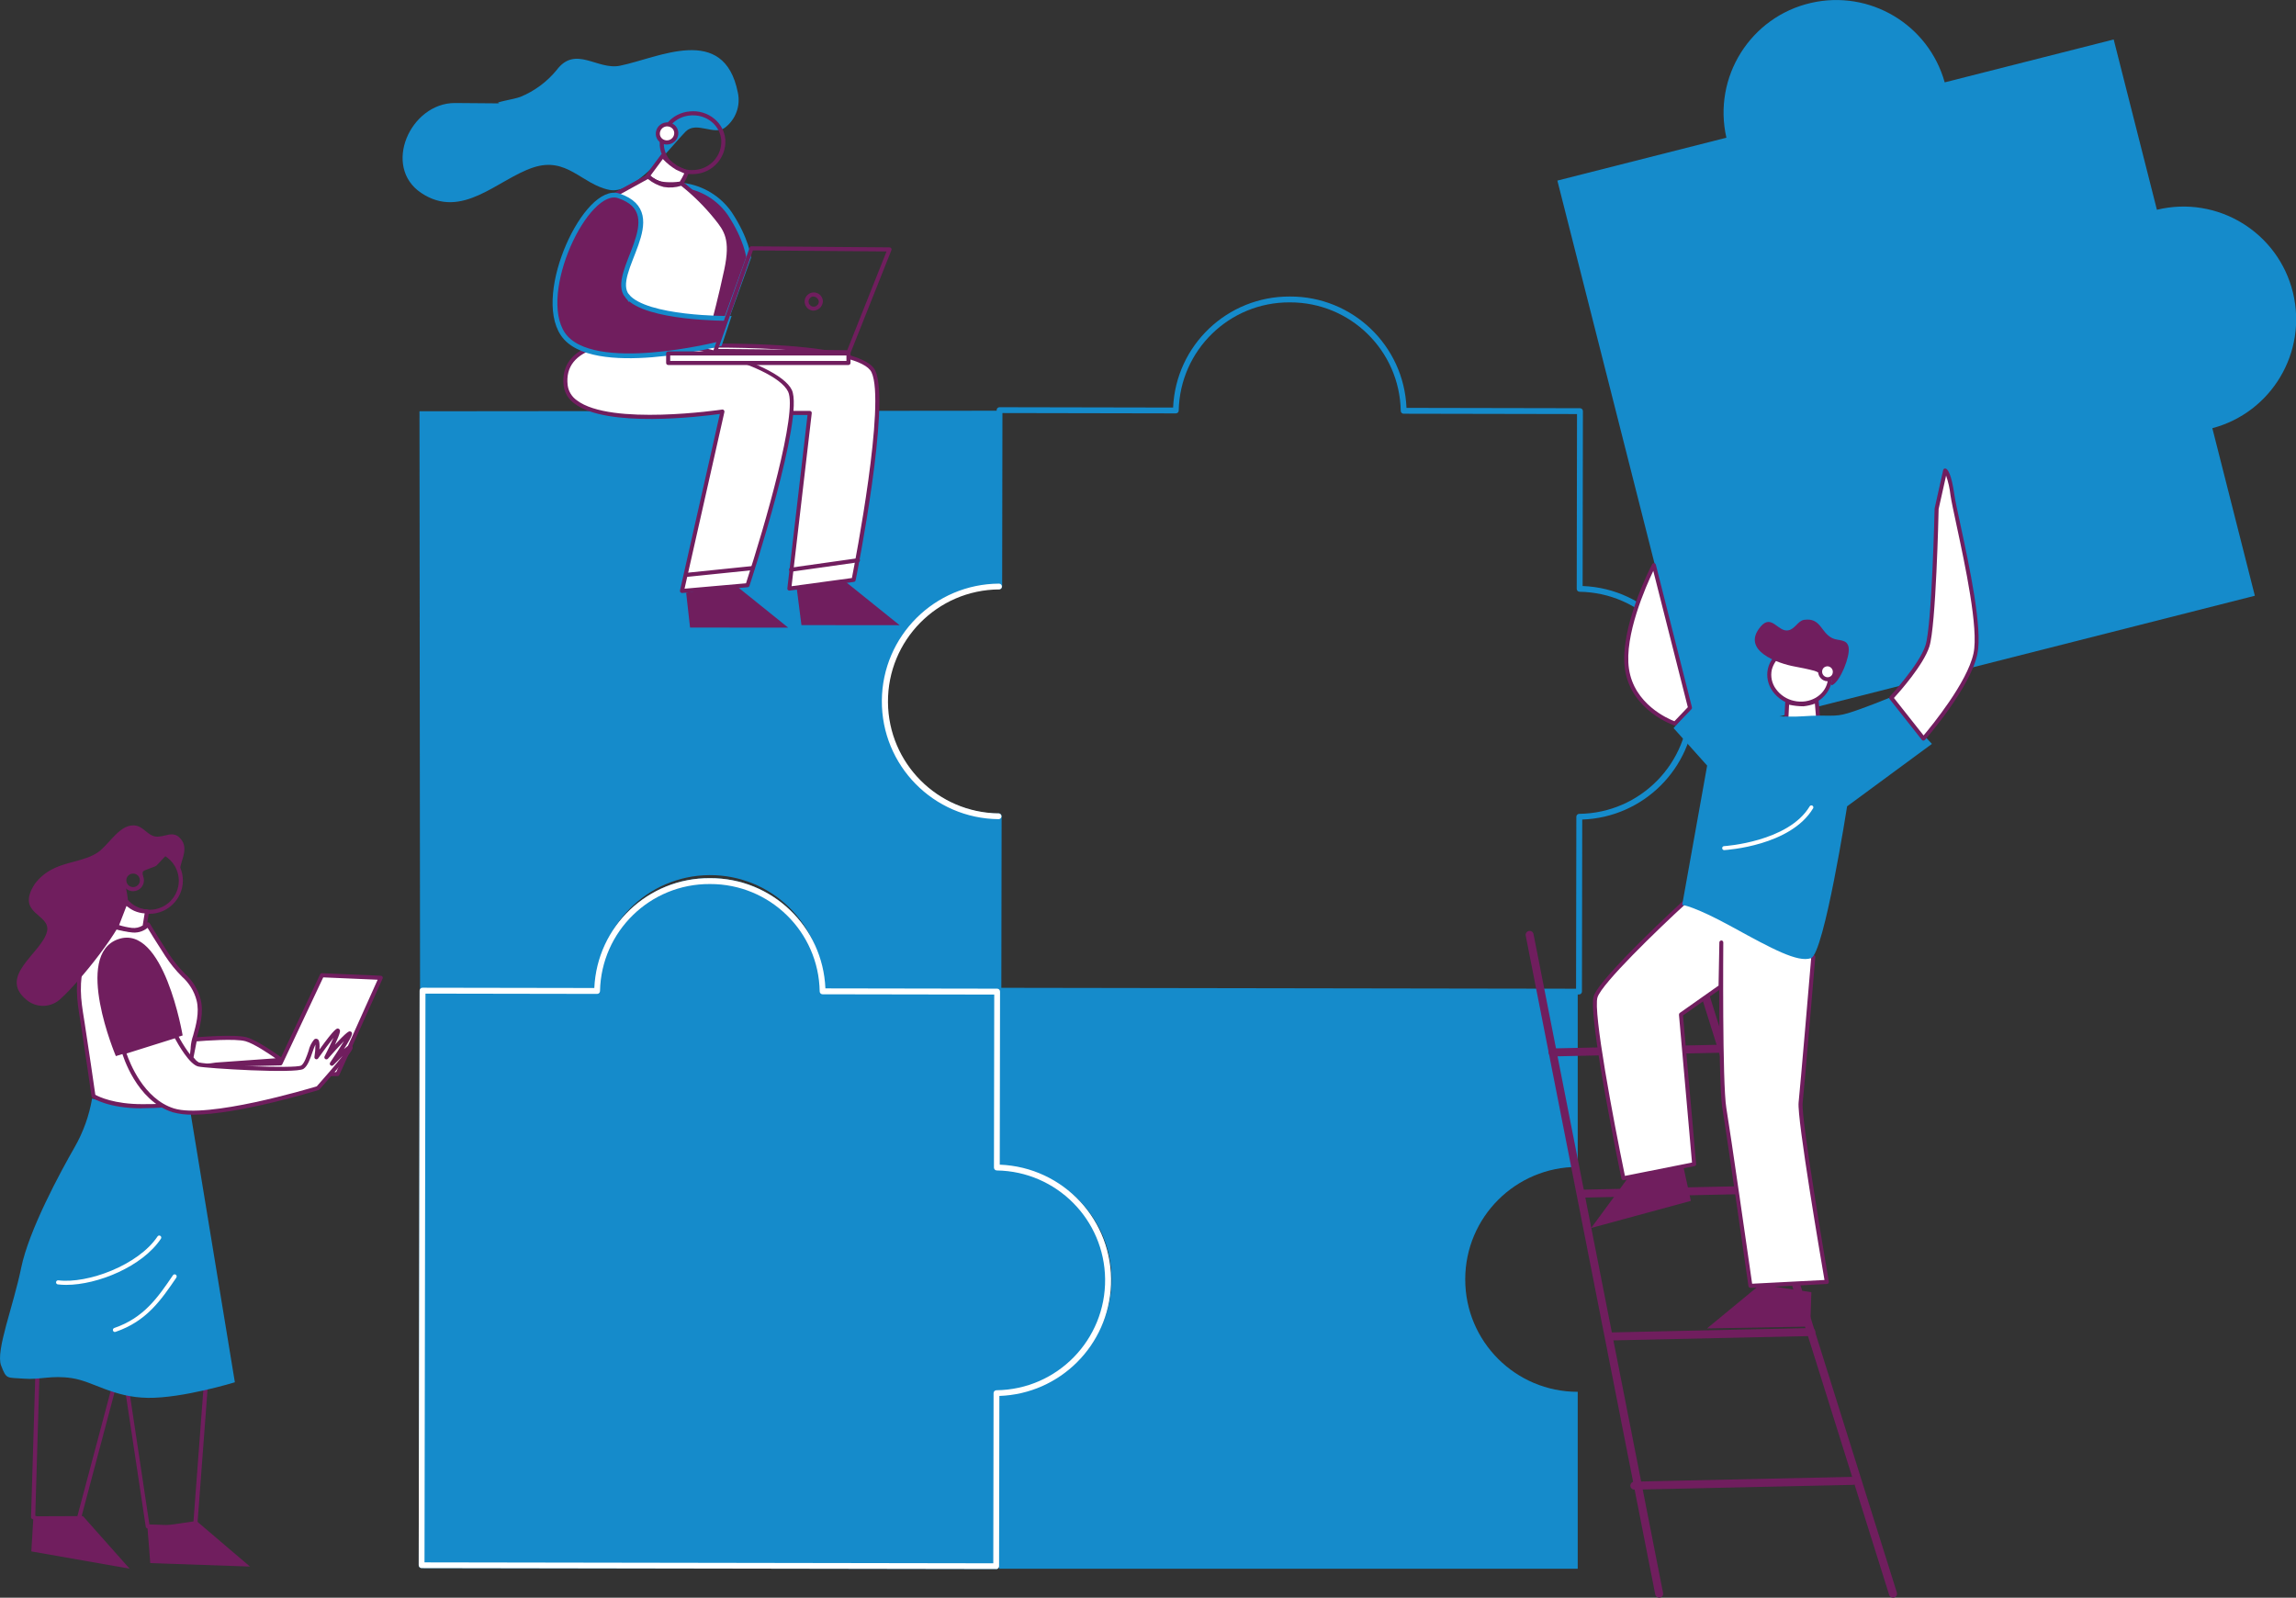 <?xml version="1.0" encoding="UTF-8"?><svg id="Layer_2" xmlns="http://www.w3.org/2000/svg" xmlns:xlink="http://www.w3.org/1999/xlink" viewBox="0 0 479.2 333.46"><rect x="0" y="0" width="479.2" height="333.46" fill="#333333" stroke="none"/><defs><style>.cls-1,.cls-2{fill:none;}.cls-3{clip-path:url(#clippath);}.cls-4{fill:#fff;}.cls-5{fill:#158bcb;}.cls-6{fill:#701e5e;}.cls-2{stroke:#158bcb;stroke-miterlimit:10;}</style><clipPath id="clippath"><rect class="cls-1" width="479.2" height="333.46"/></clipPath></defs><g id="Layer_1-2"><g id="Group_174" transform="translate(-447.451 -2319.047)"><g id="Group_173" transform="translate(447.451 2319.047)"><g class="cls-3"><g id="Group_172" transform="translate(0 0)"><path id="Path_1904" class="cls-5" d="M207.91,327.47h0l-119.92-.19c-.33,0-.6-.27-.6-.61l.19-119.92c0-.33,.27-.6,.61-.6h0l35.85,.06c.57-12.88,11.22-23,24.11-22.93h.04c12.91-.05,23.54,10.11,24.08,23.01l35.85,.06c.33,0,.6,.27,.6,.61l-.06,36.12c13.33,.51,23.72,11.72,23.21,25.05-.48,12.65-10.64,22.78-23.29,23.22l-.06,35.54c0,.33-.27,.6-.61,.6"/><path id="Path_1905" class="cls-5" d="M329.54,207.57h0l-121.16-.19c-.33,0-.6-.27-.6-.61l.06-36.41c0-.33,.27-.6,.61-.6h0c.33,0,.6,.27,.6,.61l-.06,35.8,119.95,.19,.06-35.9c0-.33,.27-.6,.6-.6,12.8-.15,23.06-10.64,22.91-23.44-.14-12.56-10.27-22.72-22.83-22.91-.33,0-.6-.27-.6-.61l.06-36.48-36.19-.07c-.33,0-.59-.27-.6-.59-.22-12.6-10.53-22.69-23.14-22.65h-.04c-12.59-.06-22.9,9.99-23.16,22.58,0,.33-.27,.59-.6,.59h0l-36.19-.07-.06,36.19c0,.33-.27,.6-.61,.6h0c-.33,0-.6-.27-.6-.61l.06-36.8c0-.33,.27-.6,.61-.6h0l36.22,.07c.58-13.01,11.33-23.23,24.35-23.17h.04c13.04-.05,23.78,10.22,24.32,23.24l36.22,.07c.33,0,.6,.27,.6,.61l-.06,36.5c13.46,.51,23.96,11.83,23.45,25.29-.48,12.77-10.75,23.01-23.53,23.45l-.06,35.91c0,.33-.27,.6-.6,.6"/><path id="Path_1906" class="cls-5" d="M305.81,267.04c0,12.96,10.52,23.46,23.48,23.45h0v36.92h-120.77v-36.92c12.96,0,23.47-10.51,23.47-23.47s-10.51-23.47-23.47-23.47v-36.92h120.77v36.92c-12.96,0-23.48,10.5-23.48,23.46v.02"/><path id="Path_1907" class="cls-5" d="M360.32,28.75c-2.89-12.66,5.03-25.26,17.68-28.15,12.23-2.79,24.5,4.51,27.88,16.59l35.27-8.95,9.02,35.54c12.62-3.06,25.34,4.69,28.4,17.32,3.01,12.43-4.46,24.99-16.83,28.27l8.87,34.97-116.11,29.46-29.46-116.11,35.28-8.95Z"/><path id="Path_1908" class="cls-4" d="M381.83,142.46c.7-3.1-1.52-6.24-4.96-7.01s-6.78,1.12-7.48,4.23,1.52,6.24,4.96,7.01,6.78-1.12,7.48-4.22"/><path id="Path_1909" class="cls-6" d="M375.88,147.27c-.55,0-1.09-.06-1.62-.18-1.72-.37-3.25-1.37-4.28-2.8-.99-1.36-1.36-3.07-1-4.71,.75-3.32,4.33-5.35,7.98-4.54,1.72,.37,3.25,1.37,4.28,2.8,.99,1.36,1.36,3.07,1,4.71-.75,2.87-3.39,4.83-6.35,4.72m-.55-11.58c-2.57-.1-4.87,1.59-5.54,4.07-.31,1.41,0,2.89,.86,4.05,.91,1.26,2.26,2.14,3.78,2.47,3.2,.72,6.33-1.04,6.98-3.91,.31-1.41,0-2.89-.86-4.05-.91-1.26-2.26-2.14-3.78-2.46-.47-.11-.96-.16-1.44-.16"/><path id="Path_1910" class="cls-4" d="M382.91,140.57c.17-.84-.35-1.67-1.18-1.88-.81-.19-1.62,.3-1.81,1.11,0,.02,0,.04-.01,.05-.17,.84,.35,1.67,1.18,1.88,.81,.19,1.62-.3,1.81-1.11,0-.02,0-.04,.01-.05"/><path id="Path_1911" class="cls-6" d="M381.45,142.19c-.15,0-.31-.02-.45-.05-1.05-.26-1.71-1.31-1.49-2.37,.21-1.04,1.22-1.71,2.26-1.49,.02,0,.04,0,.06,.01,1.05,.26,1.71,1.31,1.49,2.37-.18,.89-.96,1.53-1.87,1.53m-.07-3.12c-.2,0-.4,.06-.58,.17-.25,.16-.42,.41-.48,.7-.13,.62,.25,1.23,.87,1.38,.58,.14,1.17-.21,1.31-.79v-.05c.15-.63-.25-1.25-.88-1.39-.08-.02-.16-.03-.24-.03"/><path id="Path_1912" class="cls-4" d="M376.37,146.99c-1.13-.02-2.26-.16-3.36-.42-.05,.37-.21,4.14-.21,4.14,1.23,.84,2.74,1.16,4.2,.89,3.12-.73,2.47-1.57,2.47-1.57l-.31-3.78c-.88,.39-1.82,.64-2.78,.73"/><path id="Path_1913" class="cls-6" d="M375.97,152.14c-1.22-.03-2.4-.4-3.41-1.09-.11-.08-.18-.22-.17-.35,.02-.39,.16-3.8,.21-4.18,.01-.12,.08-.22,.18-.29,.1-.07,.22-.09,.33-.07,1.05,.26,2.14,.4,3.22,.41,.91-.1,1.8-.33,2.64-.7,.12-.06,.27-.06,.39,.02,.12,.07,.2,.19,.21,.33l.31,3.69c.08,.19,.09,.41,.01,.61-.22,.62-1.13,1.11-2.79,1.49-.37,.09-.75,.13-1.13,.13m-2.74-1.65c1.09,.69,2.4,.94,3.68,.71,2.06-.48,2.2-.97,2.2-.97-.04-.04-.06-.1-.05-.16l-.27-3.21c-.76,.28-1.56,.46-2.37,.55h0c-1.01,0-2.03-.11-3.02-.33-.05,.76-.11,2.27-.17,3.42"/><path id="Path_1914" class="cls-6" d="M378.05,269.71l-.23,7.16-21.55,.39,11.1-9.16,10.68,1.6Z"/><path id="Path_1915" class="cls-6" d="M351.37,243.64l1.53,7-20.8,5.65,8.52-11.6,10.75-1.05Z"/><path id="Path_1916" class="cls-6" d="M379.71,140.51c.71,.31-.62-.4-1.02-.5-1.34-.36-2.8-.66-4.18-.91-3.25-.59-11.31-3.27-7.05-8.32,2.3-2.73,3.6,1.18,5.77,.78,1.42-.26,2.03-2.01,3.3-2.19,3.55-.51,3.43,2.65,5.93,3.84,1.23,.59,3.11,.08,3.38,1.97s-1.7,6.91-3.37,7.78c-.9,.47,.72-2.91-.06-3.67-1.44-1.39-3.07,1.06-2.69,1.22"/><path id="Path_1917" class="cls-6" d="M324.06,220.48c-.46,0-.84-.36-.84-.82s.36-.84,.82-.84h0l44.45-.98c.46,0,.84,.35,.85,.82,.01,.46-.35,.84-.81,.85l-44.45,.98h-.02Z"/><path id="Path_1918" class="cls-6" d="M395.09,333.46c-.37,0-.69-.24-.8-.58l-42.78-136.38c-.14-.44,.11-.91,.55-1.05,.44-.14,.91,.11,1.05,.55l42.78,136.38c.14,.44-.11,.91-.55,1.05-.08,.03-.16,.04-.25,.04"/><path id="Path_1919" class="cls-6" d="M330.39,249.96c-.46,0-.84-.36-.84-.82s.36-.84,.82-.84l45.61-1c.45,.01,.82,.36,.85,.81,0,.46-.36,.84-.81,.85l-45.61,1h-.02Z"/><path id="Path_1920" class="cls-6" d="M336.52,279.75c-.46,0-.84-.36-.84-.82s.36-.84,.82-.84h0l41.53-.91c.45-.02,.84,.34,.85,.8v.02c.01,.46-.35,.84-.81,.85l-41.53,.91h-.02Z"/><path id="Path_1921" class="cls-6" d="M341.11,310.9c-.46,0-.84-.36-.84-.82s.36-.84,.82-.84l45.61-1c.45-.02,.83,.32,.85,.77v.05c.01,.46-.35,.84-.81,.85h0l-45.61,1h-.02Z"/><path id="Path_1922" class="cls-4" d="M338.82,245.9l14.77-2.94-2.76-31.23,8.26-5.83,.17-9.22s-.24,29.46,.64,34.66,5.43,37.01,5.43,37.01l15.95-.82s-5.86-33.91-5.47-37.4,2.64-30.41,2.64-30.41l-26.57-11.71s-17.58,16.13-18.85,19.99,5.8,37.9,5.8,37.9"/><path id="Path_1923" class="cls-6" d="M365.33,268.78c-.21,0-.38-.15-.41-.36-.04-.32-4.56-31.86-5.43-37-.55-3.26-.67-15.73-.68-24.8l-7.55,5.32,2.74,30.99c.02,.21-.12,.4-.33,.45l-14.77,2.94c-.22,.04-.44-.1-.49-.32-.29-1.39-7.07-34.19-5.78-38.11s18.25-19.51,18.97-20.17c.12-.11,.3-.14,.45-.07l26.57,11.71c.16,.07,.26,.24,.25,.42-.02,.27-2.26,26.96-2.64,30.42-.37,3.39,5.41,36.95,5.47,37.29,.02,.12,0,.24-.08,.33-.07,.09-.18,.15-.3,.16l-15.95,.82h-.02Zm-6.07-72.5h0c.23,0,.41,.19,.41,.42,0,.3-.23,29.48,.64,34.59,.82,4.84,4.86,33.04,5.38,36.64l15.1-.78c-.73-4.25-5.76-33.73-5.4-37.06,.35-3.25,2.37-27.15,2.62-30.1l-26.05-11.48c-6.11,5.61-17.57,16.69-18.54,19.63s3.27,25.43,5.72,37.28l14-2.78-2.72-30.85c-.01-.15,.05-.29,.17-.38l8.09-5.7,.17-9.01c0-.23,.19-.41,.42-.41"/><path id="Path_1924" class="cls-5" d="M352.59,147.99l-3.29,3.98,7,7.82-5.21,29.08s2.33,.14,10.56,4.66,13.58,7.41,16.32,6.45,7.54-31.69,7.54-31.69l17.7-13.03-8.92-9.6s-5.35,2.2-8.5,3.16-3.7,.27-9.74,.69-23.46-1.51-23.46-1.51"/><path id="Path_1925" class="cls-4" d="M394.71,145.66s6.17-6.58,7.55-10.84,1.92-28.67,1.92-28.67l1.78-7.96s.82,.27,1.51,5.08,6.31,26.2,4.8,33.2-10.84,17.7-10.84,17.7l-6.72-8.51Z"/><path id="Path_1926" class="cls-6" d="M401.43,154.58h0c-.12,0-.24-.06-.32-.16l-6.72-8.51c-.13-.16-.12-.39,.02-.54,.06-.07,6.13-6.57,7.46-10.68,1.34-4.15,1.9-28.31,1.9-28.55l1.79-8.04c.03-.11,.1-.21,.2-.27,.1-.06,.23-.07,.34-.03,.4,.13,1.16,1.01,1.79,5.41,.17,1.2,.66,3.45,1.27,6.29,1.86,8.66,4.68,21.74,3.53,27.05-1.51,7.02-10.55,17.44-10.93,17.88-.08,.09-.19,.14-.31,.14m-6.17-8.9l6.19,7.83c1.66-1.97,9.11-11.05,10.42-17.13,1.11-5.14-1.8-18.64-3.53-26.7-.61-2.86-1.1-5.12-1.28-6.35-.15-1.38-.46-2.75-.91-4.06l-1.56,6.98c-.01,.92-.56,24.45-1.93,28.71-1.25,3.86-6.22,9.44-7.4,10.73"/><path id="Path_1927" class="cls-4" d="M349.58,151.01s-8.78-2.88-10.01-11.39,5.62-21.67,5.62-21.67l7.54,29.77-3.15,3.29Z"/><path id="Path_1928" class="cls-6" d="M349.58,151.43s-.09,0-.13-.02c-.09-.03-9.04-3.06-10.3-11.72-1.24-8.54,5.38-21.39,5.67-21.93,.11-.2,.36-.28,.56-.18,.1,.05,.18,.15,.21,.27l7.54,29.77c.04,.14,0,.29-.1,.39l-3.15,3.29c-.08,.08-.19,.13-.3,.13m-4.52-32.28c-1.54,3.22-6.09,13.49-5.08,20.42,1.07,7.37,8.09,10.42,9.49,10.96l2.8-2.93-7.21-28.45Z"/><path id="Path_1929" class="cls-6" d="M346.28,333.46c-.4,0-.74-.28-.81-.67l-27.04-137.53c-.08-.45,.23-.88,.68-.96,.44-.07,.86,.21,.95,.64l27.04,137.53c.09,.45-.2,.89-.65,.98h0c-.05,.01-.11,.02-.16,.02"/><path id="Path_1930" class="cls-4" d="M359.85,177.43c-.23,0-.42-.19-.41-.42,0-.22,.17-.4,.39-.41,.13,0,13.4-.88,17.86-8.29,.11-.2,.36-.28,.56-.17s.28,.36,.17,.56c0,.01-.01,.02-.02,.03-4.7,7.8-17.97,8.66-18.53,8.7h-.02Z"/><path id="Path_1931" class="cls-6" d="M31.17,190.73c-3.83-.04-6.9-3.17-6.86-7s3.17-6.9,7-6.86c3.8,.04,6.86,3.13,6.86,6.93-.03,3.84-3.16,6.94-7,6.93m0-13c-3.35,.04-6.04,2.79-6,6.15,.04,3.35,2.79,6.04,6.15,6,3.33-.04,6-2.75,6-6.07-.02-3.37-2.78-6.09-6.15-6.07"/><path id="Path_1932" class="cls-6" d="M27.82,186.01c-1.25,.02-2.28-.97-2.31-2.22-.02-1.25,.97-2.28,2.22-2.31,1.25-.02,2.28,.97,2.31,2.22,0,.01,0,.03,0,.04,0,1.24-.98,2.25-2.22,2.26m0-3.67c-.78-.02-1.43,.59-1.45,1.37-.02,.78,.59,1.43,1.37,1.45,.78,.02,1.43-.59,1.45-1.37v-.04c.01-.77-.6-1.4-1.37-1.41"/><path id="Path_1933" class="cls-6" d="M30.79,318.93l.57,7.31,20.81,.72-11.16-9.51-10.22,1.48Z"/><path id="Path_1934" class="cls-6" d="M6.98,316.48l-.44,7.32,20.51,3.6-9.74-10.97-10.32,.04Z"/><path id="Path_1935" class="cls-6" d="M40.73,319.35h-.01l-9.89-.35c-.21,0-.38-.16-.41-.36l-4.68-31.05c-.02-.12,.02-.25,.1-.35,.08-.1,.21-.15,.33-.14l16.88,.55c.12,0,.22,.06,.3,.14,.08,.09,.12,.2,.11,.32l-2.32,30.85c-.01,.22-.2,.4-.43,.4m-9.52-1.19l9.12,.32,2.25-29.99-15.92-.52,4.54,30.19Z"/><path id="Path_1936" class="cls-6" d="M15.78,319.9s-.09,0-.13-.02l-8.87-2.82c-.18-.06-.31-.23-.3-.42l.93-30.92c0-.12,.06-.23,.15-.31,.09-.08,.21-.12,.32-.1l16.48,1.66c.24,.02,.41,.23,.38,.47,0,.02,0,.04-.01,.07l-8.53,32.08c-.05,.19-.22,.32-.41,.32m-8.43-3.56l8.13,2.59,8.29-31.17-15.52-1.56-.9,30.14Z"/><path id="Path_1937" class="cls-5" d="M19.22,229.29c-.61,3.56-1.84,6.99-3.63,10.12-2.96,5.16-9.55,17.29-11.17,25.21S-.93,281.92,.22,284.97s1.24,2.48,4.68,2.77c3.44,.29,5.73-.76,10.12-.1s8.6,4.01,15.85,4.11c7.25,.1,18.15-3.25,18.15-3.25l-9.74-59.21s-5.92,2.01-10.89,1.62c-3.1-.25-6.17-.8-9.17-1.62"/><path id="Path_1938" class="cls-4" d="M19.52,228.78s3.22,2.17,10.2,2.11c6.98-.05,9.78-.84,9.78-.84,0,0,.79-9.88,.74-11.47s2.22-6.02,1.21-9.88c-1.11-4.28-3.49-4.6-6.61-9.41-2.6-4.01-3.96-6.34-3.96-6.34-.86,1.04-2.23,1.5-3.54,1.21-1.63-.22-3.24-.59-4.81-1.11,0,0-3.75,.1-5.18,6.45s-.9,9.04-.11,14,2.27,15.27,2.27,15.27"/><path id="Path_1939" class="cls-6" d="M29.47,231.32c-6.85,0-10.05-2.1-10.18-2.19-.1-.07-.17-.17-.18-.29-.01-.1-1.49-10.36-2.27-15.27l-.09-.56c-.74-4.63-1.19-7.43,.2-13.61,1.48-6.59,5.42-6.78,5.58-6.78,.05,0,.1,0,.15,.02,1.54,.51,3.12,.87,4.72,1.09,1.15,.26,2.36-.13,3.13-1.03,.09-.12,.22-.19,.37-.19,.15,0,.28,.08,.36,.21,.01,.02,1.39,2.37,3.95,6.32,.99,1.51,2.12,2.91,3.39,4.19,1.59,1.42,2.73,3.28,3.27,5.34,.7,2.71-.12,5.61-.72,7.74-.25,.72-.41,1.47-.49,2.23,.05,1.59-.71,11.11-.74,11.52-.01,.18-.14,.33-.31,.38-.12,.03-2.94,.81-9.89,.86h-.26m-9.55-2.8c.72,.41,3.94,1.96,9.8,1.95,3.14,.05,6.29-.2,9.38-.76,.13-1.69,.76-9.72,.71-11.11,.06-.85,.24-1.69,.52-2.49,.57-2.03,1.35-4.81,.71-7.3-.5-1.92-1.57-3.65-3.06-4.97-1.31-1.31-2.48-2.76-3.49-4.31-1.89-2.92-3.15-4.97-3.68-5.86-.98,.81-2.27,1.15-3.52,.93-1.63-.22-3.24-.59-4.81-1.1-.5,.05-3.47,.6-4.71,6.11-1.36,6.02-.92,8.76-.19,13.29l.09,.56c.72,4.53,2.03,13.61,2.24,15.08"/><path id="Path_1940" class="cls-6" d="M29.45,184.38c.84-.42,.13-1.98,.37-2.45,.18-.36,2.37-.92,2.81-1.25,.31-.23,1.98-2.24,2.24-2.24,.93,0,2.52,3.55,2.66,3.55,.28,0,0-.56,.05-.83,.4-2,1.73-4.16,.16-6.05-1.66-1.99-3.35-.24-5.32-.52-1.47-.21-2.46-1.92-3.91-2.24-3.37-.75-5.68,3.94-8.13,5.58-2.65,1.77-6.29,1.9-9.17,3.34-1.57,.73-2.93,1.84-3.96,3.23-4.1,6.37,3.41,6.18,2.56,9.91-1.03,4.45-10.38,9.29-4.27,14.28,2.14,1.79,5.3,1.63,7.25-.36,3.55-3.16,12.88-14.53,13.81-19.19,.46-2.32-.98-4.6-.3-6.27s2.51-.79,3.02-.39l.14,1.91Z"/><path id="Path_1941" class="cls-4" d="M30.69,190.22l-.52,3.18c-.77,.56-1.73,.81-2.68,.69-1.09-.14-2.16-.38-3.2-.73l1.93-5.02c.57,.56,1.22,1.02,1.94,1.36,.8,.34,1.65,.52,2.52,.51"/><path id="Path_1942" class="cls-6" d="M27.9,194.54c-.14,0-.29,0-.45-.02-1.12-.14-2.22-.39-3.29-.75-.11-.04-.2-.12-.25-.22-.05-.11-.05-.23-.01-.33l1.93-5.02c.05-.14,.17-.24,.32-.27,.14-.03,.29,.02,.39,.12,.53,.52,1.14,.95,1.81,1.27,.73,.31,1.53,.47,2.32,.47,.13,0,.25,.05,.34,.15,.08,.1,.12,.22,.1,.35l-.52,3.18c-.02,.1-.07,.19-.14,.25-.73,.55-1.63,.84-2.55,.82m-3.04-1.45c.87,.27,1.77,.47,2.67,.58,.78,.09,1.58-.09,2.25-.51l.41-2.52c-.76-.05-1.5-.23-2.2-.54-.57-.27-1.1-.61-1.59-1.01l-1.55,4.01Z"/><path id="Path_1943" class="cls-6" d="M24.7,196.01c9.5-3.24,13.42,20.1,13.42,20.1l-13.94,4.31s-8.98-21.17,.52-24.41"/><path id="Path_1944" class="cls-4" d="M40.67,216.96s8.22-.75,10.69-.04,7.35,4.31,7.35,4.31l-13.59,.97s-3.12,.57-3.91-.04c-.49-.39-.92-.85-1.28-1.36l.75-3.83Z"/><path id="Path_1945" class="cls-6" d="M42.71,222.86c-.62,.05-1.23-.08-1.77-.38-.53-.42-.99-.91-1.37-1.47-.06-.09-.08-.21-.06-.31l.75-3.83c.04-.19,.19-.33,.38-.34,.34-.03,8.33-.74,10.84-.03s7.28,4.23,7.48,4.38c.19,.14,.23,.41,.09,.6-.07,.1-.19,.16-.31,.17l-13.59,.97c-.8,.15-1.62,.23-2.43,.24m-2.33-2.17c.31,.42,.67,.8,1.08,1.12,.4,.31,2.17,.22,3.58-.04l12.45-.89c-1.53-1.07-4.53-3.07-6.25-3.56-2.09-.6-8.68-.1-10.21,.03l-.65,3.33Z"/><path id="Path_1946" class="cls-4" d="M45.38,222.24l13.15-.31,8.66-18.38,12.27,.53-9.02,20.1h-25.51l.44-1.94Z"/><path id="Path_1947" class="cls-6" d="M70.45,224.6h-25.51c-.24,0-.43-.19-.43-.43,0-.03,0-.06,.01-.09l.44-1.94c.04-.19,.21-.33,.41-.33l12.89-.3,8.55-18.15c.07-.16,.23-.25,.4-.24l12.27,.53c.24,.01,.42,.21,.41,.45,0,.05-.01,.1-.04,.15l-9.02,20.1c-.07,.15-.22,.25-.39,.25m-24.97-.85h24.7l8.65-19.27-11.36-.49-8.54,18.13c-.07,.15-.21,.24-.38,.24l-12.82,.3-.25,1.09Z"/><path id="Path_1948" class="cls-4" d="M25.88,219.6s2.8,9.78,10.29,12.13,30.18-4.64,30.18-4.64c0,0,6.36-7.12,6.79-8.34s-3.88,3.26-3.88,3.26c0,0,4.07-5.99,3.79-6.32s-4.91,4.98-4.91,4.98c0,0,2.79-5.43,2.37-5.57s-4.45,5.57-4.45,5.57c0,0,.61-4.02-.23-3.36s-1.38,4.54-2.72,5.44-19.73-.11-21.63-.56-4.75-5.98-4.75-5.98l-10.84,3.41Z"/><path id="Path_1949" class="cls-6" d="M40.25,232.64c-1.42,.04-2.84-.13-4.21-.5-7.62-2.39-10.45-12.01-10.57-12.42-.06-.22,.06-.45,.28-.52l10.84-3.41c.2-.06,.41,.03,.51,.21,1.07,2.07,3.23,5.47,4.47,5.76,2.12,.5,20.06,1.36,21.3,.62,.64-.42,1.13-1.87,1.53-3.04,.19-.87,.59-1.69,1.16-2.38,.19-.18,.48-.21,.71-.08,.16,.09,.53,.31,.4,2.18,3.31-4.59,3.66-4.47,3.97-4.37,.13,.05,.23,.15,.29,.28,.06,.14,.19,.46-1.02,3.07,2.55-2.78,2.93-2.78,3.1-2.79,.14,0,.27,.07,.36,.17,.18,.21,.38,.45-1.57,3.52,1.16-1,1.37-.87,1.57-.75,.23,.15,.31,.46,.18,.71-.44,1.27-6.22,7.75-6.88,8.49-.05,.06-.12,.1-.19,.12-.79,.24-16.82,5.14-26.23,5.14m-13.83-12.76c.62,1.83,3.54,9.46,9.88,11.45,7.01,2.2,28.07-4.08,29.82-4.61,1.66-1.86,4-4.57,5.41-6.36-.62,.59-1.32,1.29-1.96,1.95-.17,.17-.44,.17-.61,0-.14-.14-.17-.37-.06-.54,1.07-1.57,2.18-3.28,2.9-4.49-.93,.96-2.2,2.35-3.35,3.67-.14,.16-.38,.2-.56,.07-.18-.12-.24-.36-.14-.55,.69-1.35,1.4-2.82,1.86-3.88-.86,1.07-2.1,2.74-3.21,4.31-.12,.16-.32,.22-.51,.15-.18-.07-.29-.27-.26-.46,.14-.86,.21-1.73,.21-2.6-.24,.53-.45,1.07-.63,1.62-.46,1.35-.99,2.89-1.87,3.47-1.59,1.05-20.3-.11-21.97-.5-1.82-.43-4.18-4.6-4.87-5.88l-10.09,3.17Z"/><path id="Path_1950" class="cls-4" d="M13.82,268.17c-.59,0-1.17-.03-1.75-.1-.23-.03-.4-.24-.37-.48,.03-.23,.24-.4,.48-.37,6.1,.76,16.7-3.16,20.7-9.16,.13-.2,.4-.25,.59-.12,.2,.13,.25,.4,.12,.59-3.86,5.81-13.23,9.64-19.76,9.64"/><path id="Path_1951" class="cls-4" d="M23.99,278.01c-.24,0-.43-.19-.43-.43,0-.18,.12-.35,.29-.41,6.2-2.12,9.13-6.43,12.24-11,.13-.2,.39-.26,.59-.13,.2,.13,.26,.39,.13,.59v.02c-3.2,4.69-6.21,9.11-12.68,11.32-.04,.02-.09,.02-.14,.02"/><path id="Path_1952" class="cls-5" d="M185.12,146.29c0-13.01,10.54-23.56,23.55-23.57h0l-.04-37-121.08,.12,.12,121.11,36.97-.04v-.51c-.1-13.02,10.38-23.65,23.4-23.75,13.02-.1,23.65,10.38,23.75,23.4,0,.1,0,.2,0,.3v.51l36.97-.04-.04-37c-13.01,.02-23.58-10.51-23.6-23.53v-.02"/><path id="Path_1953" class="cls-4" d="M208.44,170.97h0c-13.58-.11-24.49-11.2-24.39-24.77,.11-13.46,11.02-24.33,24.48-24.39h0c.33,.01,.59,.3,.58,.63-.01,.32-.27,.57-.58,.58-12.91,.09-23.29,10.63-23.2,23.54,.09,12.74,10.37,23.06,23.11,23.2,.33,.02,.59,.3,.58,.63-.01,.32-.27,.57-.58,.58"/><path id="Path_1954" class="cls-4" d="M207.91,327.47h0l-119.92-.19c-.33,0-.6-.27-.6-.61l.19-119.92c0-.33,.27-.6,.61-.6h0l35.85,.06c.57-12.88,11.22-23,24.11-22.93h.04c12.91-.05,23.54,10.11,24.08,23.01l35.85,.06c.33,0,.6,.27,.6,.61l-.06,36.12c13.33,.51,23.72,11.72,23.21,25.05-.48,12.65-10.64,22.78-23.29,23.22l-.06,35.54c0,.33-.27,.6-.61,.6m-119.31-1.4l118.71,.19,.06-35.52c0-.33,.27-.6,.6-.6,12.67-.14,22.82-10.53,22.68-23.2-.14-12.43-10.17-22.49-22.6-22.67-.33,0-.6-.27-.6-.61l.06-36.1-35.83-.06c-.33,0-.59-.26-.6-.59-.21-12.47-10.41-22.46-22.89-22.42h-.04c-12.46-.07-22.67,9.88-22.92,22.34,0,.33-.27,.59-.6,.59h0l-35.83-.06-.2,118.7Z"/><path id="Path_1955" class="cls-5" d="M104.26,21.57c.2,.02-8.06-.07-9.33-.07-9.28,0-15.23,13.29-7,18.78,8.53,5.69,15.91-2.84,23.32-5.31,7.1-2.37,10.14,3.5,15.93,4.66,4.37,.87,10.11-5.65,13.75-9.78,.86-.97,1.6-1.82,2.18-2.4,2.22-2.22,5.95,.88,8.16-.78,2.28-1.71,3.34-4.6,2.72-7.38-2.89-14.46-16.64-7.17-24.61-5.57-4.75,.95-9.27-4.35-13.21,.91-2.01,2.45-4.59,4.36-7.51,5.57-1.43,.57-5.93,1.18-4.4,1.36"/><path id="Path_1956" class="cls-6" d="M144.41,36.35c-1.62,0-3.19-.55-4.43-1.59-1.31-1.08-2.13-2.64-2.28-4.33-.22-3.7,2.58-6.9,6.28-7.18,1.85-.19,3.7,.37,5.13,1.56,1.31,1.08,2.13,2.64,2.28,4.33,.22,3.7-2.58,6.9-6.28,7.18-.23,.02-.46,.03-.69,.03m.26-12.28c-.2,0-.41,0-.61,.03-3.24,.23-5.69,3.02-5.51,6.26h0c.13,1.46,.84,2.82,1.97,3.75,1.26,1.04,2.88,1.53,4.5,1.36,3.23-.23,5.69-3.01,5.51-6.25-.13-1.46-.84-2.82-1.97-3.75-1.09-.91-2.47-1.4-3.89-1.39"/><path id="Path_1957" class="cls-4" d="M137.28,28.05c-.07-1.06,.72-1.97,1.77-2.07,1.02-.12,1.95,.61,2.07,1.63v.05c.07,1.06-.71,1.98-1.77,2.07-1.02,.12-1.95-.61-2.07-1.63v-.05"/><path id="Path_1958" class="cls-6" d="M139.16,30.17c-.55,0-1.07-.19-1.49-.54-.47-.39-.75-.95-.8-1.55-.08-1.29,.87-2.41,2.16-2.53,.63-.07,1.25,.12,1.74,.52,.47,.39,.75,.95,.8,1.55,.09,1.29-.87,2.41-2.15,2.53-.08,0-.17,.01-.25,.01m.1-3.78c-.05,0-.1,0-.16,0-.82,.07-1.44,.79-1.39,1.62,.03,.38,.21,.72,.5,.96,.31,.25,.71,.37,1.11,.33,.82-.07,1.44-.79,1.39-1.61-.03-.38-.21-.72-.5-.96-.27-.22-.6-.34-.95-.34"/><path id="Path_1959" class="cls-4" d="M141.28,35.04c.99,.43,2.05,.93,2.05,.93-.31,.82-.71,1.6-1.19,2.33-1.07,.16-2.15,.2-3.22,.13-3.24-.46-3.81-1.61-3.81-1.61l3.18-4.28c.89,.95,1.89,1.79,2.99,2.5"/><path id="Path_1960" class="cls-6" d="M139.82,38.91c-.32,0-.63-.02-.95-.06-3.36-.48-4.06-1.7-4.13-1.84-.07-.14-.06-.32,.04-.45l3.18-4.28c.07-.1,.19-.16,.31-.17,.12,0,.25,.04,.33,.13,.85,.92,1.8,1.73,2.85,2.41,1,.43,2.07,.94,2.07,.94,.15,.07,.24,.22,.24,.38-.28,.91-.7,1.77-1.25,2.55-.07,.11-.18,.18-.3,.2-.79,.11-1.59,.17-2.39,.18m-4.16-2.1c.97,.72,2.13,1.14,3.33,1.2,.97,.07,1.94,.04,2.9-.1,.34-.55,.65-1.12,.93-1.71-.39-.18-1.06-.49-1.71-.77-1.02-.62-1.96-1.37-2.77-2.24l-2.68,3.62Z"/><path id="Path_1961" class="cls-6" d="M143.21,123.72l.81,7.26,20.49,.02-11.3-9.09-10,1.81Z"/><path id="Path_1962" class="cls-6" d="M166.26,122.57l1.01,7.9,20.49,.02-11.3-9.09-10.21,1.17Z"/><path id="Path_1963" class="cls-6" d="M142.68,38.69c3.89,.53,7.38,2.66,9.62,5.88,3.53,5.33,3.95,9.14,3.95,9.14l-4.78,13.22-2.15-.07-6.65-28.17Z"/><path id="Path_1964" class="cls-2" d="M142.68,38.69c3.89,.53,7.38,2.66,9.62,5.88,3.53,5.33,3.95,9.14,3.95,9.14l-4.78,13.22-2.15-.07-6.65-28.17Z"/><path id="Path_1965" class="cls-4" d="M164.79,86.19h4.23l-4.27,36.65,13.43-1.82s7.35-36.65,4.13-43.49-42.49-5.23-42.49-5.23l24.97,13.9Z"/><path id="Path_1966" class="cls-6" d="M164.75,123.27c-.24,0-.43-.19-.42-.43,0-.02,0-.03,0-.05l4.21-36.18h-3.75c-.07,0-.14-.02-.21-.05l-24.97-13.89c-.21-.11-.29-.37-.18-.57,.07-.14,.21-.22,.36-.23,1.61-.07,39.58-1.54,42.89,5.48,3.24,6.89-3.79,42.26-4.1,43.76-.04,.18-.18,.31-.36,.34l-13.43,1.82s-.04,0-.06,0m.15-37.51h4.12c.24,0,.43,.19,.42,.43,0,.02,0,.03,0,.05l-4.21,36.11,12.59-1.71c.69-3.5,7.08-36.61,4.1-42.93-2.43-5.17-28.77-5.42-40.56-5.05l23.54,13.1Z"/><path id="Path_1967" class="cls-4" d="M150.79,85.89s-31.51,4.76-32.72-5.44c-2.01-16.91,43.04-6.88,46.82,1.11,2.62,5.54-8.86,40.57-8.86,40.57l-13.69,1.21,8.46-37.45Z"/><path id="Path_1968" class="cls-6" d="M142.34,123.76c-.23,0-.43-.19-.43-.42,0-.03,0-.06,.01-.09l8.32-36.85c-3.83,.53-23.59,2.97-30.34-2.17-1.24-.87-2.06-2.22-2.26-3.72-.51-4.28,1.85-7.3,6.84-8.73,12.2-3.51,37.88,3.46,40.78,9.6,2.66,5.63-8.37,39.45-8.84,40.89-.05,.16-.2,.28-.37,.29l-13.69,1.21h-.04m8.46-38.3c.12,0,.23,.05,.31,.14,.09,.1,.13,.25,.1,.38l-8.32,36.88,12.83-1.13c3.97-12.14,10.79-35.77,8.79-39.99-2.8-5.93-27.86-12.58-39.78-9.15-4.59,1.32-6.69,3.95-6.23,7.81,.17,1.28,.87,2.42,1.93,3.15,7.03,5.36,30.07,1.95,30.31,1.92,.02,0,.04,0,.06,0"/><path id="Path_1969" class="cls-4" d="M125.58,42.19l9.69-5.34c.97,.83,2.11,1.43,3.34,1.76,1.22,.19,2.47,.08,3.64-.31,2.67,2.09,5.1,4.49,7.22,7.13,1.97,2.48,3.5,4.33,2.1,10.93s-2.94,12.13-2.94,12.13l-21.92-2.41-1.13-23.91Z"/><path id="Path_1970" class="cls-6" d="M148.63,68.93h-.05l-21.92-2.41c-.21-.02-.37-.19-.38-.4l-1.13-23.91c0-.16,.08-.31,.22-.39l9.7-5.34c.16-.09,.35-.07,.48,.05,.91,.78,1.99,1.35,3.14,1.67,1.14,.18,2.31,.08,3.41-.29,.14-.05,.28-.02,.4,.06,2.7,2.12,5.15,4.54,7.3,7.21,2.04,2.57,3.62,4.54,2.18,11.29-1.39,6.54-2.93,12.1-2.94,12.15-.05,.18-.22,.31-.41,.31m-21.51-3.22l21.2,2.33c.36-1.31,1.65-6.17,2.84-11.75,1.35-6.35-.04-8.1-1.97-10.52-2.07-2.58-4.43-4.93-7.02-6.99-1.18,.37-2.43,.45-3.64,.25-1.21-.31-2.33-.88-3.3-1.67l-9.21,5.07,1.1,23.28Z"/><path id="Path_1971" class="cls-4" d="M125.58,42.19l9.69-5.34c.97,.83,2.11,1.43,3.34,1.76,1.22,.19,2.47,.08,3.64-.31,2.67,2.09,5.1,4.49,7.22,7.13,1.97,2.48,3.5,4.33,2.1,10.93s-2.94,12.13-2.94,12.13l-21.92-2.41-1.13-23.91Z"/><path id="Path_1972" class="cls-6" d="M148.63,68.93h-.05l-21.92-2.41c-.21-.02-.37-.19-.38-.4l-1.13-23.91c0-.16,.08-.31,.22-.39l9.7-5.34c.16-.09,.35-.07,.48,.05,.91,.78,1.99,1.35,3.14,1.67,1.14,.18,2.31,.08,3.41-.29,.14-.05,.28-.02,.4,.06,2.7,2.12,5.15,4.54,7.3,7.21,2.04,2.57,3.62,4.54,2.18,11.29-1.39,6.54-2.93,12.1-2.94,12.15-.05,.18-.22,.31-.41,.31m-21.51-3.22l21.2,2.33c.36-1.31,1.65-6.17,2.84-11.75,1.35-6.35-.04-8.1-1.97-10.52-2.07-2.58-4.43-4.93-7.02-6.99-1.18,.37-2.43,.45-3.64,.25-1.21-.31-2.33-.88-3.3-1.67l-9.21,5.07,1.1,23.28Z"/><path id="Path_1973" class="cls-6" d="M130.9,61.8c-3.93-4.78,9.48-17.11-1.74-20.92-6.73-2.28-17.46,20.26-11.68,28.84,5.97,8.87,32.75,2.03,32.75,2.03l1.77-5.3s-17.17,.12-21.1-4.66"/><path id="Path_1974" class="cls-2" d="M130.9,61.8c-3.93-4.78,9.48-17.11-1.74-20.92-6.73-2.28-17.46,20.26-11.68,28.84,5.97,8.87,32.75,2.03,32.75,2.03l1.77-5.3s-17.17,.12-21.1-4.66Z"/><path id="Path_1975" class="cls-6" d="M177.12,73.94h0l-27.81-.27c-.14,0-.27-.07-.35-.18-.08-.11-.1-.26-.05-.39l7.54-21.41c.04-.18,.21-.31,.4-.28l28.81,.22c.24,0,.42,.2,.42,.43,0,.05-.01,.1-.03,.15l-8.54,21.46c-.07,.16-.22,.27-.4,.27m-27.21-1.11l26.93,.26,8.2-20.61-27.89-.22-7.24,20.57Z"/><rect id="Rectangle_357" class="cls-4" x="139.44" y="73.76" width="37.63" height="1.99"/><path id="Path_1976" class="cls-6" d="M177.08,76.18h-37.63c-.23,0-.42-.19-.42-.43v-1.99c0-.23,.19-.42,.42-.42h37.64c.23,0,.42,.19,.42,.42v1.99c0,.23-.19,.43-.42,.43m-37.21-.85h36.78v-1.14h-36.78v1.14Z"/><path id="Path_1977" class="cls-6" d="M169.58,64.83c-1.04-.15-1.77-1.11-1.63-2.15,.15-1.04,1.11-1.77,2.15-1.63,.94,.13,1.65,.94,1.65,1.89-.08,1.12-1.05,1.96-2.17,1.89m0-2.93c-.57,.14-.93,.72-.79,1.29,.14,.57,.72,.93,1.29,.79,.48-.12,.82-.55,.82-1.04-.09-.65-.67-1.11-1.32-1.04"/><path id="Path_1978" class="cls-6" d="M143.37,120.4c-.23,0-.43-.19-.43-.42,0-.22,.17-.4,.38-.43l13.74-1.41c.23-.03,.43,.13,.46,.35v.03c.03,.23-.14,.44-.38,.47l-13.74,1.41h-.04"/><path id="Path_1979" class="cls-6" d="M165.11,119.32c-.23,0-.43-.18-.44-.41,0-.22,.16-.41,.38-.43l13.96-1.97c.23-.03,.44,.13,.48,.36,.03,.23-.13,.45-.36,.48l-13.96,1.97s-.04,0-.06,0"/></g></g></g></g></g></svg>